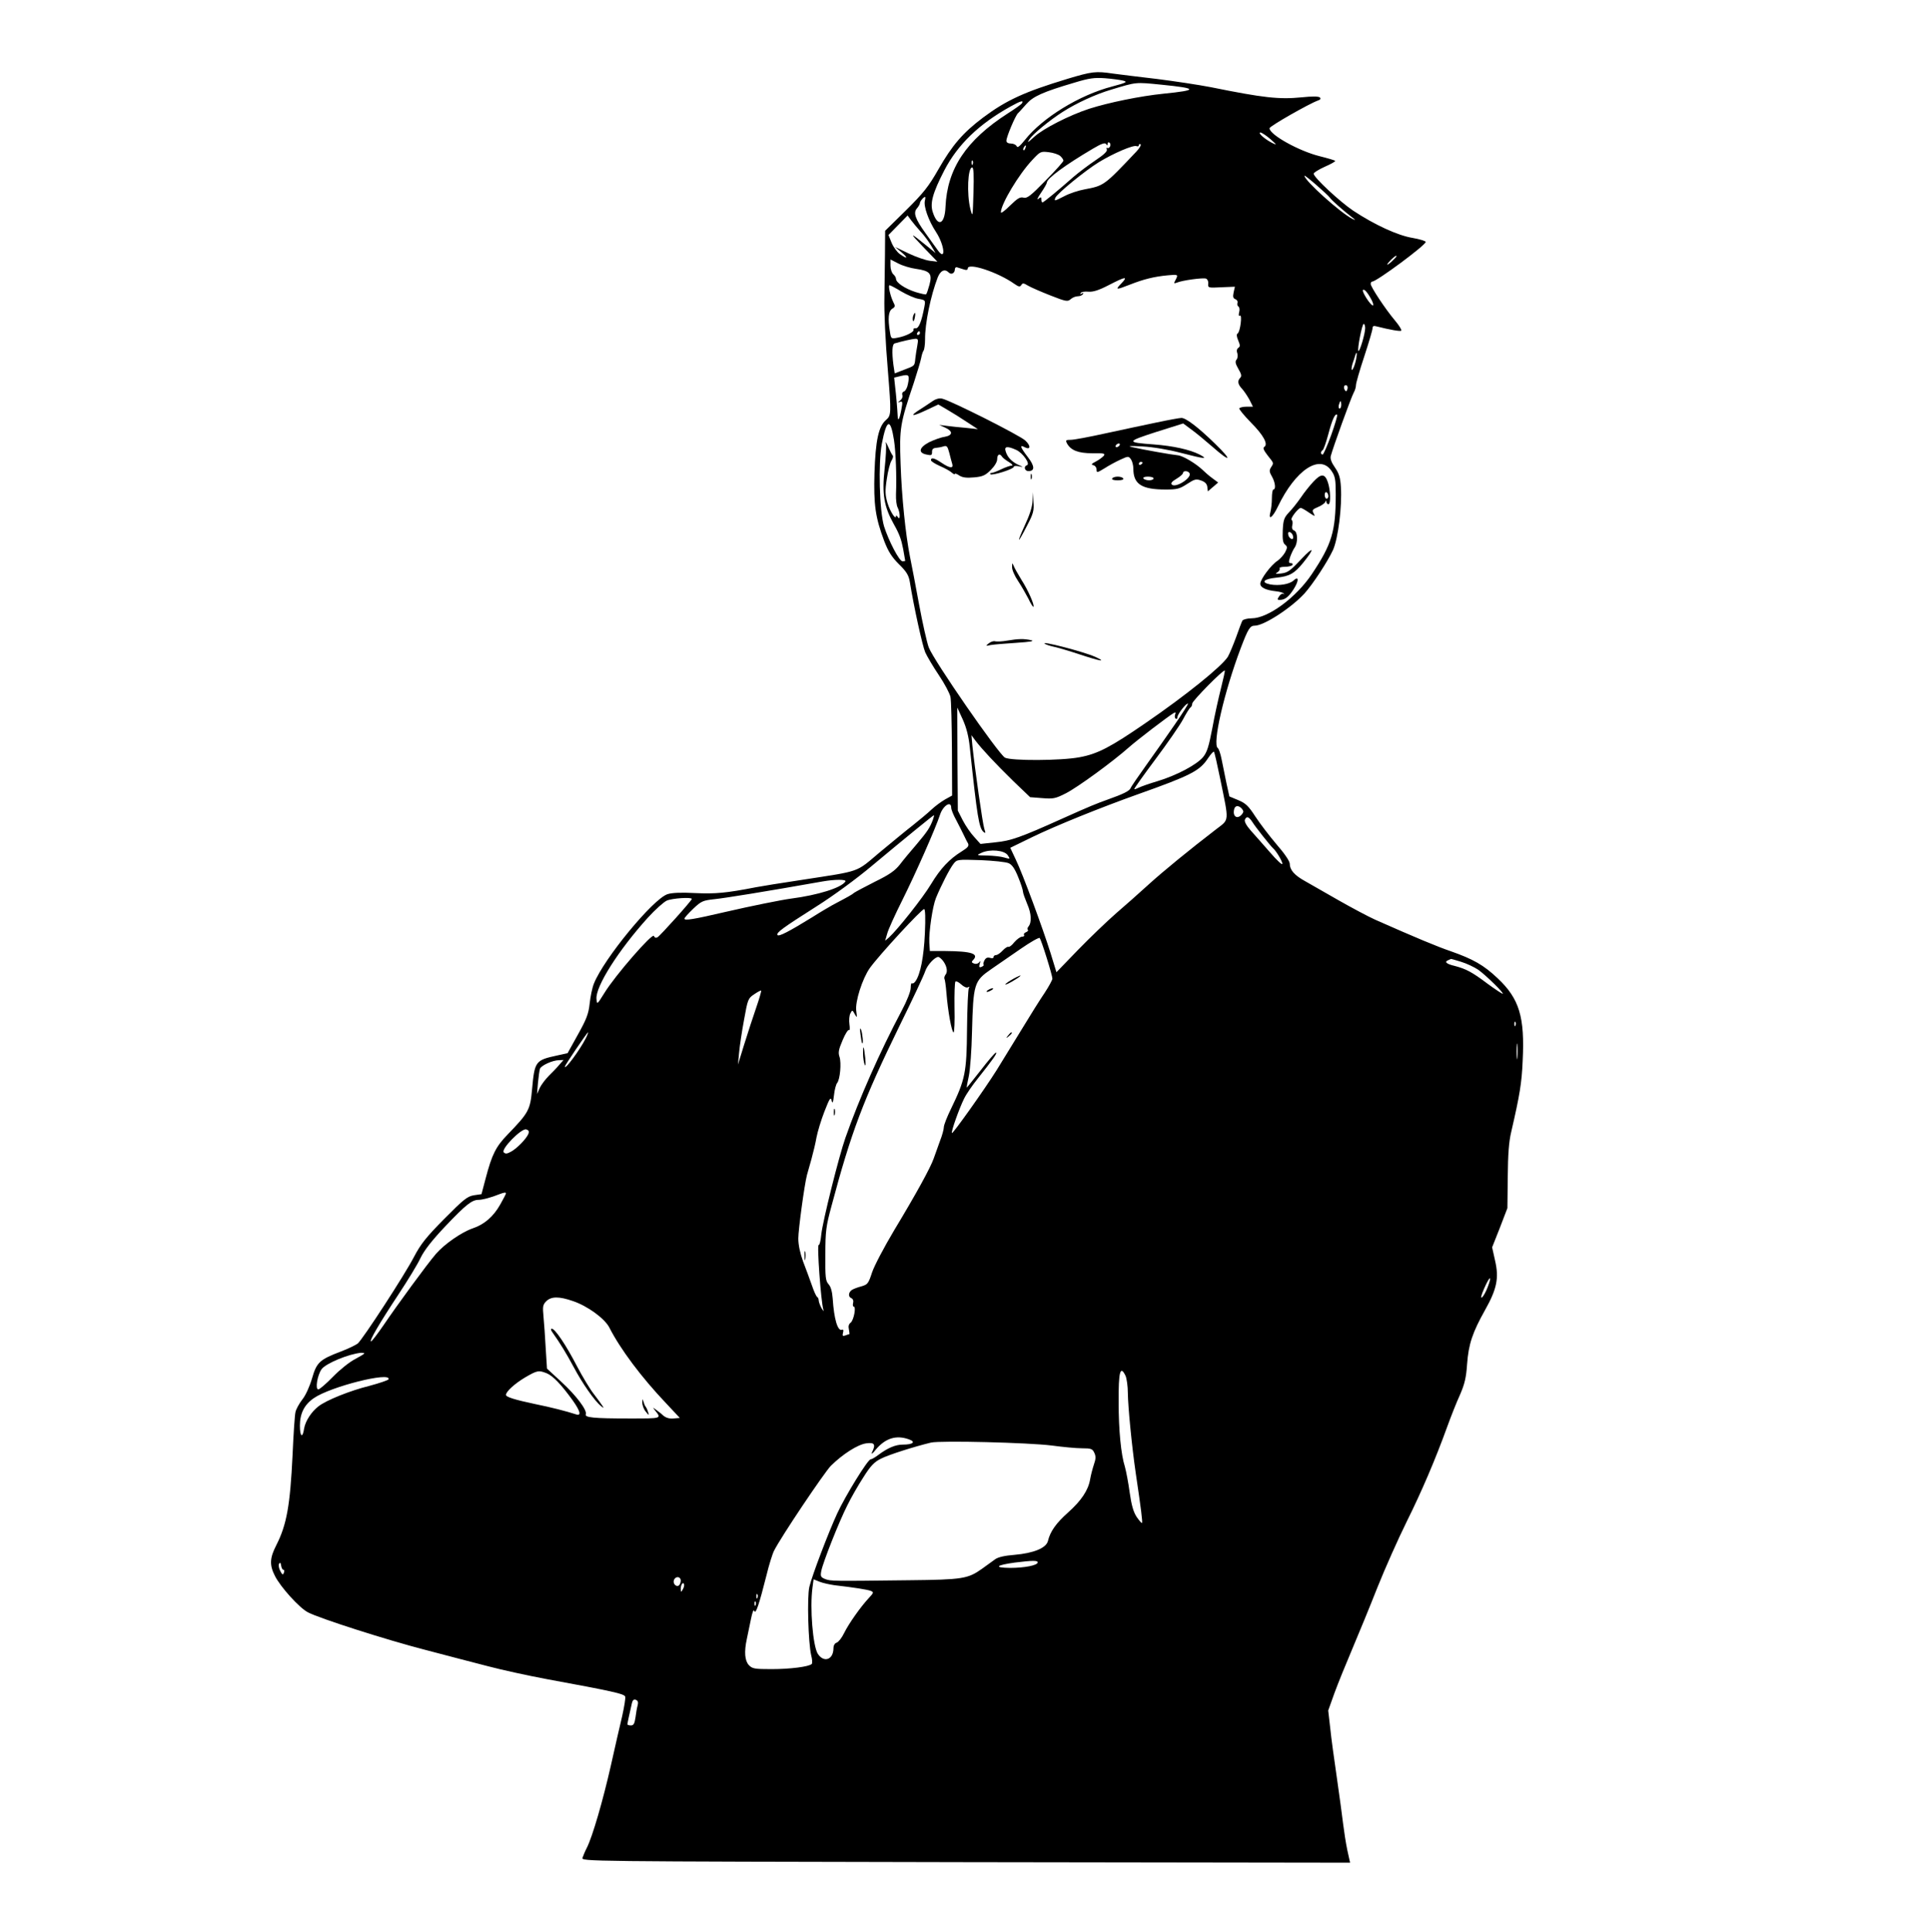 <?xml version="1.0" standalone="no"?>
<!DOCTYPE svg PUBLIC "-//W3C//DTD SVG 20010904//EN"
 "http://www.w3.org/TR/2001/REC-SVG-20010904/DTD/svg10.dtd">
<svg version="1.0" xmlns="http://www.w3.org/2000/svg"
 width="1049pt" height="1050pt" viewBox="0 0 1049 1050"
 preserveAspectRatio="xMidYMid meet">

<g transform="translate(0,1050) scale(0.1,-0.1)"
fill="#000000" stroke="none">
<path d="M5800 10071 c-231 -70 -330 -115 -457 -210 -109 -82 -167 -149 -243
-282 -53 -93 -81 -128 -176 -222 l-113 -111 -1 -135 c-1 -75 -2 -176 -3 -226
-2 -78 5 -236 19 -400 19 -234 18 -242 -10 -267 -41 -35 -57 -111 -63 -288 -5
-173 5 -242 53 -370 22 -57 41 -87 80 -126 41 -40 53 -60 59 -95 22 -137 69
-349 84 -384 10 -22 43 -78 74 -124 31 -46 59 -99 63 -118 4 -19 7 -148 8
-286 l1 -250 -38 -21 c-21 -12 -55 -37 -75 -56 -20 -19 -66 -57 -101 -85 -35
-27 -116 -94 -180 -147 -132 -111 -97 -99 -421 -149 -113 -17 -225 -35 -250
-40 -164 -32 -222 -37 -331 -32 -77 4 -127 2 -151 -6 -79 -26 -347 -352 -400
-486 -9 -22 -19 -71 -23 -108 -6 -56 -17 -85 -64 -169 l-56 -101 -55 -12
c-120 -26 -124 -31 -138 -183 -10 -113 -18 -128 -133 -247 -64 -66 -85 -108
-119 -237 l-23 -87 -41 -6 c-36 -6 -56 -22 -161 -128 -100 -101 -128 -137
-165 -207 -50 -97 -278 -447 -306 -471 -11 -8 -51 -28 -91 -43 -116 -44 -132
-59 -157 -146 -13 -44 -35 -93 -53 -115 -17 -22 -34 -53 -37 -68 -4 -15 -11
-121 -16 -235 -13 -272 -32 -378 -88 -488 -36 -70 -38 -108 -8 -167 29 -59
134 -176 181 -199 63 -33 429 -150 635 -203 118 -31 274 -72 345 -90 72 -19
213 -50 315 -69 359 -66 422 -80 428 -95 3 -7 -5 -55 -16 -105 -12 -50 -40
-172 -62 -271 -43 -190 -100 -386 -130 -445 -10 -19 -20 -44 -24 -55 -6 -20 0
-20 2083 -24 l2089 -3 -15 68 c-8 38 -18 103 -23 144 -5 41 -20 154 -34 250
-14 96 -31 218 -36 270 l-11 95 34 95 c19 52 63 160 97 240 34 80 96 231 137
335 42 105 113 264 158 355 82 165 157 340 222 520 19 52 49 129 68 170 26 60
34 94 39 168 8 108 29 171 98 294 64 114 76 173 54 268 l-16 72 42 106 41 107
2 170 c1 122 6 191 19 245 46 199 57 265 62 385 12 239 -18 338 -136 449 -76
72 -133 104 -255 147 -71 24 -191 74 -410 171 -38 17 -128 65 -200 106 -71 41
-154 88 -182 104 -58 32 -83 61 -83 95 0 13 -29 56 -72 105 -39 46 -91 114
-115 151 -37 57 -52 72 -93 89 l-48 20 -16 72 c-8 39 -20 97 -26 128 -6 32
-16 60 -21 63 -31 20 34 303 125 544 40 105 50 121 76 121 50 0 199 97 271
176 47 53 124 171 154 235 28 62 50 238 43 343 -3 50 -10 73 -32 105 -19 27
-27 48 -23 63 11 43 109 315 125 345 7 12 12 30 12 41 0 10 20 80 45 155 25
76 45 144 45 153 0 12 6 15 23 10 71 -18 128 -28 133 -23 4 3 -11 28 -33 54
-54 64 -133 184 -133 200 0 7 4 13 9 13 23 0 288 196 290 215 1 5 -31 15 -71
22 -81 13 -208 72 -323 148 -73 49 -215 181 -215 201 0 6 28 23 61 38 34 15
59 29 56 32 -3 3 -40 14 -84 25 -113 28 -273 117 -273 152 0 11 216 134 264
151 13 4 16 10 10 16 -7 7 -42 7 -100 1 -121 -12 -206 -3 -492 55 -67 13 -200
33 -295 45 -94 11 -201 24 -237 29 -95 14 -113 12 -250 -29z m304 -9 c26 -7
20 -11 -59 -32 -178 -46 -379 -170 -474 -290 -28 -35 -41 -45 -45 -35 -3 8
-17 15 -31 15 -16 0 -25 6 -25 15 0 21 48 135 63 150 7 6 27 29 46 50 36 41
88 65 261 116 79 24 107 28 165 24 39 -3 83 -9 99 -13z m207 -22 c200 -20 203
-30 14 -49 -128 -13 -298 -48 -405 -82 -107 -35 -249 -107 -298 -152 -36 -33
-42 -36 -27 -14 18 28 109 103 181 149 75 48 179 96 264 121 139 42 130 41
271 27z m-756 -101 c-4 -6 -39 -31 -77 -55 -227 -146 -330 -301 -339 -509 -4
-95 -42 -111 -69 -28 -16 48 -1 104 63 228 73 140 188 251 359 346 56 31 73
36 63 18z m1350 -195 c36 -32 37 -34 10 -21 -40 20 -82 57 -64 57 8 -1 32 -17
54 -36z m-885 -26 c0 7 4 11 10 7 5 -3 7 -12 4 -20 -4 -8 -10 -12 -15 -9 -5 3
-6 -1 -3 -9 3 -10 -18 -29 -63 -59 -37 -25 -90 -65 -118 -89 -85 -75 -163
-139 -169 -139 -3 0 -6 7 -6 16 0 14 -2 15 -17 3 -9 -8 -3 7 15 33 18 26 32
51 32 56 0 22 99 95 250 184 47 28 66 34 72 25 6 -9 8 -9 8 1z m157 -41 c-176
-186 -176 -186 -282 -206 -33 -6 -82 -22 -108 -36 -57 -29 -58 -29 -51 -10 9
23 162 148 237 194 79 48 186 94 204 87 7 -3 13 -1 13 5 0 6 4 8 9 5 5 -3 -5
-21 -22 -39z m-604 18 c-3 -9 -8 -14 -10 -11 -3 3 -2 9 2 15 9 16 15 13 8 -4z
m190 -43 c9 -8 17 -20 17 -25 0 -5 -43 -54 -97 -108 -81 -83 -100 -98 -120
-93 -19 5 -33 -4 -73 -43 -28 -28 -50 -44 -50 -37 0 44 97 207 172 286 42 45
45 46 88 41 25 -3 53 -12 63 -21z m-476 -44 c-3 -8 -6 -5 -6 6 -1 11 2 17 5
13 3 -3 4 -12 1 -19z m4 -155 c-4 -134 -4 -137 -17 -88 -20 82 -14 225 10 225
8 0 10 -41 7 -137z m1937 -27 c8 -13 73 -70 117 -104 25 -19 26 -21 5 -11 -64
32 -260 208 -260 234 0 8 127 -103 138 -119z m-2201 -16 c-8 -31 20 -109 60
-170 48 -73 56 -166 8 -97 -9 12 -37 52 -64 89 -57 79 -69 113 -46 137 8 10
15 22 15 27 0 10 20 34 28 34 2 0 2 -9 -1 -20z m-22 -170 c18 -19 43 -53 56
-75 l24 -40 -43 35 c-98 80 -103 80 -27 1 l80 -83 -42 5 c-23 3 -75 21 -115
40 l-73 35 35 -29 c39 -33 32 -39 -10 -9 -15 11 -35 39 -44 61 l-17 42 52 53
52 53 20 -27 c11 -15 35 -43 52 -62z m2585 -133 c0 -2 -11 -14 -25 -27 -14
-13 -25 -21 -25 -17 0 3 10 15 22 27 21 19 28 24 28 17z m-2611 -68 c76 -11
89 -26 73 -86 -7 -26 -15 -49 -18 -52 -2 -3 -28 3 -58 12 -58 19 -106 51 -106
72 0 7 -7 18 -15 25 -8 7 -15 28 -15 46 l0 34 43 -22 c23 -12 66 -25 96 -29z
m259 -3 c14 -5 22 -3 22 5 0 34 164 -20 254 -84 23 -16 30 -17 37 -6 7 12 13
11 36 -3 15 -9 70 -33 121 -53 86 -34 95 -35 111 -21 10 9 27 16 39 16 11 0
24 5 28 12 5 7 3 8 -6 3 -8 -5 -11 -4 -6 3 3 6 22 9 42 7 25 -2 55 7 111 36
91 47 106 49 68 9 -35 -36 -31 -37 48 -6 71 28 129 43 205 50 56 5 57 5 41
-26 -10 -18 -9 -20 7 -14 31 13 144 28 159 22 8 -3 14 -16 12 -28 -2 -22 0
-23 72 -19 l73 3 -7 -31 c-5 -24 -3 -32 10 -37 9 -4 14 -13 11 -20 -3 -7 0
-16 5 -20 6 -3 8 -17 4 -31 -4 -16 -2 -22 4 -18 14 8 2 -88 -12 -97 -7 -4 -6
-17 3 -38 11 -26 11 -33 1 -40 -8 -5 -11 -16 -6 -29 4 -12 2 -28 -4 -35 -9
-11 -6 -23 10 -51 16 -27 19 -39 10 -48 -16 -16 -14 -35 10 -60 11 -12 29 -39
40 -59 l19 -38 -34 0 c-19 0 -37 -4 -40 -9 -3 -4 26 -39 63 -77 68 -68 96
-119 72 -133 -8 -5 -2 -19 19 -46 35 -44 34 -40 18 -65 -10 -16 -9 -25 5 -49
18 -31 23 -71 8 -71 -4 0 -8 -21 -8 -47 0 -27 -4 -60 -8 -75 -13 -49 12 -31
41 30 95 198 228 287 291 193 20 -29 23 -47 23 -127 0 -202 -21 -271 -130
-434 -86 -128 -238 -240 -327 -240 -23 0 -45 -6 -50 -12 -4 -7 -20 -49 -35
-92 -16 -43 -36 -91 -45 -106 -36 -54 -225 -207 -448 -360 -189 -130 -259
-167 -358 -185 -100 -19 -372 -20 -405 -2 -36 21 -386 526 -414 599 -10 27
-34 133 -53 236 -19 103 -41 219 -49 257 -24 121 -45 324 -51 505 -7 194 -3
218 72 440 19 58 37 119 40 135 3 17 9 35 13 40 4 6 8 33 8 60 -1 87 31 240
69 338 15 37 38 48 60 26 14 -14 33 -3 33 18 0 8 6 13 13 10 6 -2 22 -7 35
-11z m-339 -120 c31 -18 73 -37 94 -40 37 -7 38 -7 31 -44 -15 -79 -30 -117
-47 -116 -9 1 -14 -2 -12 -7 7 -11 -41 -36 -86 -44 -36 -7 -36 -6 -42 32 -12
72 -8 112 12 125 17 10 18 15 6 37 -16 33 -29 91 -20 91 4 0 33 -15 64 -34z
m2557 -48 c8 -16 10 -28 6 -28 -13 0 -62 77 -54 84 7 8 26 -14 48 -56z m-36
-151 c0 -30 -30 -131 -37 -124 -7 8 20 147 29 147 4 0 8 -10 8 -23z m-2420
-27 c0 -5 -5 -10 -11 -10 -5 0 -7 5 -4 10 3 6 8 10 11 10 2 0 4 -4 4 -10z
m-14 -67 c-4 -21 -9 -53 -11 -71 -4 -41 -2 -39 -63 -62 l-49 -19 -7 46 c-9 71
-7 113 7 117 41 12 95 24 111 25 16 1 18 -4 12 -36z m2381 -91 c-6 -23 -14
-42 -19 -42 -4 0 -2 15 3 33 6 17 13 38 15 46 11 33 11 2 1 -37z m-2432 -118
c-3 -19 -13 -38 -21 -41 -9 -3 -13 -12 -9 -21 3 -8 -3 -21 -12 -28 -15 -12
-15 -13 -2 -8 15 5 16 0 8 -42 -10 -54 -19 -68 -20 -33 -2 40 -8 111 -14 160
l-5 47 37 9 c43 10 48 6 38 -43z m2388 -30 c-4 -12 -8 -13 -14 -3 -9 15 -2 32
11 24 5 -3 6 -13 3 -21z m-33 -84 c0 -11 -4 -20 -9 -20 -5 0 -7 9 -4 20 3 11
7 20 9 20 2 0 4 -9 4 -20z m-55 -165 c-21 -58 -42 -105 -46 -105 -12 0 -12 17
0 24 5 3 19 43 31 88 21 79 37 114 48 104 2 -3 -12 -53 -33 -111z m-2376 -26
c10 -64 15 -198 11 -295 -1 -29 3 -61 9 -72 14 -27 15 -74 1 -52 -5 8 -10 11
-10 6 0 -25 -32 24 -46 70 -13 45 -14 66 -4 131 6 43 18 88 25 99 8 12 11 25
7 29 -4 4 -15 25 -25 48 -10 23 -15 31 -12 17 3 -14 0 -76 -7 -138 -15 -138
-3 -206 51 -302 30 -53 40 -82 50 -134 6 -33 11 -61 11 -63 0 -2 -7 -3 -15 -3
-17 0 -75 111 -100 190 -25 84 -32 342 -12 449 26 135 47 141 66 20z m1777
-1350 c-13 -52 -35 -149 -47 -217 -19 -98 -28 -129 -50 -156 -35 -42 -145
-100 -248 -131 -44 -13 -89 -29 -101 -35 -12 -6 -23 -10 -25 -8 -2 2 50 75
115 162 65 87 133 185 150 217 17 32 35 61 40 64 6 4 10 13 10 22 0 14 170
187 177 179 2 -1 -8 -45 -21 -97z m-248 -192 c-40 -58 -110 -158 -156 -222
-45 -63 -85 -121 -87 -128 -6 -15 -40 -32 -125 -62 -61 -22 -92 -34 -250 -105
-222 -100 -276 -119 -358 -127 l-83 -9 -34 38 c-19 20 -47 61 -62 90 l-27 53
-2 280 -1 280 30 -65 c20 -45 32 -92 38 -150 40 -378 50 -440 75 -461 11 -9
12 -6 4 17 -9 27 -52 328 -65 454 l-5 55 22 -30 c36 -47 107 -123 205 -219
l92 -88 65 -5 c60 -5 72 -3 129 26 63 32 254 171 343 250 45 40 210 166 243
186 11 6 13 4 8 -8 -3 -9 -2 -19 3 -22 6 -4 10 1 10 9 0 16 50 79 57 72 2 -2
-29 -51 -69 -109z m244 -299 c49 -240 51 -218 -23 -275 -142 -109 -289 -229
-369 -302 -47 -43 -125 -112 -175 -155 -49 -43 -142 -132 -207 -199 l-116
-120 -32 104 c-43 137 -150 427 -189 508 l-30 64 119 58 c130 63 373 161 575
233 287 102 336 127 381 196 15 22 29 38 32 35 3 -2 18 -69 34 -147z m-1462
-157 c0 -10 12 -40 27 -67 14 -27 32 -62 40 -79 8 -16 18 -38 24 -47 7 -14 1
-23 -33 -44 -68 -42 -116 -93 -168 -179 -45 -75 -181 -246 -228 -289 l-21 -18
11 38 c5 21 43 104 83 184 72 144 181 391 204 462 16 50 61 79 61 39z m1580
-6 c10 -12 10 -18 0 -30 -25 -30 -52 -12 -42 28 5 21 25 22 42 2z m-1680 -61
c-17 -44 -30 -63 -88 -132 -32 -37 -73 -86 -91 -110 -26 -33 -57 -55 -135 -93
-55 -28 -106 -55 -113 -60 -11 -10 -31 -21 -118 -67 -16 -9 -66 -38 -110 -66
-128 -79 -183 -107 -189 -97 -8 13 27 38 214 157 89 56 217 150 299 219 175
146 333 275 337 275 2 0 -1 -12 -6 -26z m1737 -11 c15 -25 99 -131 113 -143
17 -15 50 -70 50 -84 0 -9 -30 19 -67 62 -37 42 -84 96 -105 119 -23 26 -35
48 -32 58 9 22 21 18 41 -12z m-1330 -180 c15 -22 14 -22 -18 -13 -19 6 -61
10 -94 11 -59 1 -60 1 -30 15 46 21 124 14 142 -13z m6 -44 c18 -8 33 -30 51
-75 15 -36 26 -71 26 -79 0 -8 11 -38 23 -67 23 -52 26 -101 6 -124 -5 -6 -6
-14 -2 -17 3 -4 -2 -9 -11 -13 -9 -3 -13 -10 -10 -15 3 -5 -2 -9 -11 -9 -9 0
-28 -14 -42 -30 -13 -17 -28 -28 -32 -25 -5 2 -19 -7 -31 -20 -13 -14 -29 -25
-37 -25 -7 0 -13 -5 -13 -11 0 -6 -8 -8 -19 -4 -14 4 -23 0 -30 -13 -6 -11 -8
-22 -5 -24 3 -3 -2 -8 -11 -12 -13 -5 -15 -1 -10 17 5 16 4 18 -3 8 -6 -8 -17
-11 -28 -7 -13 5 -15 9 -6 18 35 35 -6 49 -149 50 l-85 0 -3 45 c-3 59 18 199
36 243 27 66 75 160 95 185 19 25 21 25 147 21 70 -3 139 -10 154 -17z m-888
-99 c-21 -34 -149 -74 -295 -93 -53 -7 -221 -41 -355 -72 -176 -41 -225 -49
-225 -37 0 5 22 29 48 54 44 42 53 45 117 52 57 6 275 41 585 96 68 12 132 12
125 0z m-835 -95 c0 -9 -171 -199 -186 -208 -9 -5 -16 -3 -20 7 -7 19 -211
-215 -269 -310 -40 -64 -40 -64 -43 -33 -7 66 119 265 279 442 40 44 86 85
103 93 30 13 136 20 136 9z m1267 -187 c-6 -128 -24 -221 -51 -260 -7 -10 -16
-15 -19 -11 -4 3 -7 -8 -7 -25 0 -18 -20 -70 -49 -124 -118 -222 -232 -480
-306 -691 -35 -99 -123 -451 -131 -524 -3 -35 -10 -61 -14 -58 -11 7 12 -308
25 -351 4 -12 1 -10 -9 6 -8 14 -15 33 -16 42 0 9 -4 18 -8 20 -5 2 -18 30
-29 63 -12 33 -33 92 -48 130 -16 44 -26 90 -26 125 0 48 33 291 47 345 3 11
14 49 24 85 10 36 23 90 28 120 6 31 25 94 43 140 28 72 34 81 39 60 5 -20 8
-13 13 29 3 29 11 59 17 66 16 19 24 109 13 142 -8 23 -5 40 17 91 14 34 30
59 35 55 4 -5 5 10 2 31 -3 21 -1 48 5 59 10 20 11 20 24 -4 13 -22 13 -21 8
18 -7 49 33 175 74 233 52 72 281 320 295 320 6 0 8 -48 4 -132z m662 -133
c17 -54 31 -105 31 -113 0 -7 -19 -42 -42 -77 -24 -35 -81 -126 -127 -202 -47
-76 -107 -174 -134 -218 -66 -105 -238 -347 -243 -342 -6 6 40 135 66 187 12
25 46 74 75 110 81 102 108 140 98 140 -5 0 -42 -43 -82 -95 -41 -52 -75 -95
-76 -95 -2 0 3 29 11 64 7 34 15 141 17 237 7 265 11 278 105 343 37 25 109
75 161 111 52 36 98 62 102 58 4 -5 21 -53 38 -108z m-567 -12 c23 -27 31 -62
18 -78 -6 -8 -9 -18 -7 -23 3 -4 8 -39 11 -77 8 -101 29 -215 39 -215 4 0 7
61 5 135 -1 74 1 137 5 141 4 4 18 -3 31 -15 15 -14 30 -20 37 -16 8 5 10 4 5
-4 -4 -6 -9 -107 -10 -224 -2 -237 -10 -273 -87 -432 -21 -43 -39 -88 -39
-100 0 -11 -9 -45 -21 -75 -11 -30 -26 -73 -34 -95 -18 -51 -93 -188 -216
-392 -53 -89 -107 -191 -119 -227 -20 -61 -24 -66 -58 -76 -20 -5 -43 -14 -51
-19 -20 -13 -22 -38 -4 -45 9 -4 13 -14 10 -26 -3 -11 -1 -20 3 -20 15 0 0
-74 -16 -87 -11 -8 -14 -20 -10 -37 3 -15 4 -26 2 -26 -2 0 -12 -3 -22 -7 -14
-5 -16 -2 -12 15 4 13 2 19 -6 16 -23 -9 -43 59 -50 169 -3 39 -10 65 -23 79
-16 18 -18 37 -17 162 0 126 4 154 33 261 108 405 172 574 368 976 72 146 136
282 142 302 11 33 52 77 71 77 4 0 14 -8 22 -17z m2818 -9 c30 -9 73 -29 95
-44 42 -30 144 -130 132 -130 -4 0 -40 24 -80 53 -86 65 -119 82 -180 98 -47
11 -59 23 -34 32 6 3 12 6 13 6 0 1 25 -6 54 -15z m-3830 -250 c-17 -49 -46
-138 -65 -199 l-34 -110 6 63 c3 35 15 116 27 180 20 112 22 117 55 139 19 13
36 22 38 20 2 -2 -10 -44 -27 -93z m4127 -96 c-3 -8 -6 -5 -6 6 -1 11 2 17 5
13 3 -3 4 -12 1 -19z m-5053 -70 c-34 -66 -114 -174 -114 -154 0 7 121 186
126 186 2 0 -3 -14 -12 -32z m5063 -105 c-2 -21 -4 -6 -4 32 0 39 2 55 4 38 2
-18 2 -50 0 -70z m-5208 -40 c-13 -16 -39 -42 -56 -59 -18 -18 -40 -47 -49
-65 l-15 -34 5 61 c3 33 8 68 11 77 8 18 69 46 104 46 l24 1 -24 -27z m-167
-374 c-10 -26 -63 -81 -96 -98 -20 -11 -29 -12 -38 -3 -17 17 96 132 122 125
13 -4 17 -10 12 -24z m-122 -324 c0 -3 -14 -30 -31 -60 -37 -66 -87 -109 -150
-130 -59 -20 -153 -85 -199 -138 -47 -54 -213 -281 -286 -389 -33 -48 -63 -87
-67 -87 -13 -1 45 98 148 254 51 77 106 167 121 200 20 41 62 95 134 171 112
118 145 144 181 144 21 0 70 13 114 31 24 9 35 11 35 4z m5336 -509 c-9 -24
-23 -50 -31 -56 -9 -7 -4 13 12 49 30 69 45 75 19 7z m-4972 -76 c80 -27 173
-95 198 -144 59 -116 173 -269 308 -411 l75 -80 -34 -3 c-22 -2 -40 3 -55 15
-11 11 -30 25 -41 33 -19 14 -19 14 -4 -5 35 -44 37 -43 -138 -43 -198 0 -246
5 -239 23 8 22 -52 102 -134 177 l-77 71 -7 111 c-3 61 -9 139 -12 172 -5 54
-4 64 15 83 27 27 70 27 145 1z m-1134 -285 c0 -2 -23 -16 -51 -31 -28 -14
-82 -57 -119 -95 -37 -38 -73 -69 -80 -69 -18 0 -5 78 18 110 24 32 148 83
215 89 9 0 17 -1 17 -4z m993 -108 c34 -15 78 -61 140 -147 41 -58 48 -85 19
-76 -55 18 -138 39 -222 56 -114 24 -160 39 -160 50 0 18 47 61 104 95 67 39
74 40 119 22z m3145 -14 c6 -15 12 -56 12 -92 1 -77 22 -292 43 -436 29 -195
38 -267 34 -271 -2 -2 -15 13 -29 33 -18 28 -28 63 -38 133 -7 52 -19 115 -26
140 -21 66 -34 197 -34 351 -1 167 9 203 38 142z m-4006 -18 c-2 -5 -49 -21
-105 -36 -105 -26 -234 -78 -276 -111 -39 -30 -71 -80 -78 -120 -8 -56 -23
-46 -23 15 0 66 24 114 75 149 90 63 421 146 407 103z m2827 -326 c41 -14 24
-29 -32 -29 -40 0 -82 -18 -133 -56 -17 -13 -36 -24 -42 -24 -15 0 -138 -199
-182 -295 -47 -102 -136 -335 -151 -398 -13 -55 -6 -304 10 -372 6 -22 7 -43
3 -47 -15 -15 -117 -28 -218 -28 -93 0 -105 2 -124 22 -22 24 -26 72 -11 141
5 23 15 71 22 106 8 41 15 58 19 47 7 -21 26 35 66 194 14 58 33 118 41 133
38 76 273 425 309 462 64 63 146 116 193 122 45 6 52 -6 30 -50 -5 -12 5 -5
22 17 52 61 110 79 178 55z m778 -34 c59 -8 133 -15 164 -15 50 0 57 -3 67
-25 9 -19 8 -33 -2 -62 -7 -21 -17 -58 -21 -82 -10 -59 -48 -116 -121 -181
-63 -56 -96 -102 -108 -153 -9 -39 -78 -67 -182 -76 -51 -4 -89 -12 -105 -24
-13 -9 -46 -33 -72 -52 -76 -54 -105 -59 -397 -62 -418 -5 -423 -5 -454 6 -25
10 -28 15 -22 45 9 46 96 267 142 357 20 41 59 109 87 152 39 62 59 83 96 101
41 21 180 65 271 87 52 12 532 0 657 -16z m-77 -635 c0 -16 -71 -30 -150 -30
-91 1 -77 15 26 29 97 12 124 12 124 1z m-4100 -40 c5 0 7 -7 3 -16 -5 -14 -9
-12 -20 10 -8 15 -10 32 -6 39 5 8 9 5 11 -10 2 -13 7 -23 12 -23z m2160 -59
c0 -11 -5 -23 -11 -27 -15 -9 -33 12 -26 30 9 23 37 20 37 -3z m835 -25 c105
-12 181 -24 198 -31 17 -7 16 -10 -11 -39 -44 -47 -109 -139 -134 -190 -12
-25 -30 -48 -40 -52 -11 -3 -18 -15 -18 -32 -1 -61 -52 -79 -85 -29 -27 43
-44 250 -29 360 l6 45 32 -13 c17 -7 54 -15 81 -19z m-824 -23 c-10 -17 -10
-16 -11 3 0 23 13 41 18 25 2 -6 -1 -18 -7 -28z m406 -45 c-3 -8 -6 -5 -6 6
-1 11 2 17 5 13 3 -3 4 -12 1 -19z m-10 -40 c-3 -8 -6 -5 -6 6 -1 11 2 17 5
13 3 -3 4 -12 1 -19z m-641 -544 c-4 -13 -9 -43 -12 -67 -5 -33 -10 -43 -25
-43 -10 0 -19 3 -19 6 0 5 12 61 25 117 4 15 10 20 21 16 11 -4 14 -13 10 -29z"/>
<path d="M5070 8321 c-14 -10 -45 -30 -68 -45 -62 -39 -46 -42 32 -5 l66 31
48 -28 c26 -15 74 -45 107 -67 l60 -39 -65 7 c-36 3 -83 8 -105 11 l-40 5 33
-15 c43 -20 41 -42 -5 -50 -21 -3 -58 -17 -83 -29 -55 -29 -61 -58 -14 -67 26
-6 30 -4 30 14 -1 14 6 21 19 22 11 1 30 4 42 8 19 6 23 2 33 -36 6 -24 13
-51 16 -60 7 -25 -15 -22 -58 7 -40 27 -58 31 -58 14 0 -5 21 -19 48 -31 26
-11 55 -27 65 -36 9 -8 17 -12 17 -7 0 4 11 0 24 -9 18 -11 39 -14 81 -10 46
4 61 11 90 40 21 21 35 44 35 59 0 26 14 33 26 14 3 -6 20 -19 38 -30 17 -10
24 -19 15 -19 -8 0 -34 -9 -57 -20 -22 -11 -47 -20 -53 -20 -7 0 -9 -3 -6 -7
9 -9 127 28 127 40 0 5 12 7 28 3 27 -5 27 -5 -3 8 -36 17 -60 42 -69 74 -9
27 10 29 58 7 36 -17 77 -76 58 -83 -20 -6 -13 -32 8 -32 36 0 34 28 -4 77
-40 52 -46 69 -17 53 33 -17 35 7 4 36 -29 28 -409 219 -453 228 -16 3 -34 -2
-50 -13z"/>
<path d="M6285 8204 c-66 -14 -191 -40 -277 -59 -86 -19 -171 -35 -188 -35
-27 0 -29 -2 -21 -19 21 -38 61 -54 138 -54 63 1 72 -1 62 -14 -7 -8 -26 -22
-43 -31 -24 -12 -27 -17 -13 -20 9 -2 17 -12 17 -23 0 -19 2 -19 43 6 23 15
62 36 86 47 43 20 45 20 58 2 7 -10 13 -33 13 -51 0 -84 45 -113 176 -113 62
0 76 4 116 30 40 26 49 29 76 19 21 -7 32 -18 34 -35 l3 -24 28 24 28 24 -31
23 c-18 13 -41 33 -53 45 -38 36 -107 77 -135 80 -33 3 -191 31 -247 44 -30 7
-16 8 55 4 57 -3 140 -17 209 -35 131 -34 150 -35 101 -9 -53 27 -143 47 -249
55 -151 11 -150 15 14 68 l146 46 43 -32 c24 -17 76 -60 115 -94 101 -89 112
-78 15 16 -92 90 -160 141 -183 140 -9 0 -70 -11 -136 -25z m-200 -124 c-3 -5
-11 -10 -16 -10 -6 0 -7 5 -4 10 3 6 11 10 16 10 6 0 7 -4 4 -10z m125 -94 c0
-3 -4 -8 -10 -11 -5 -3 -10 -1 -10 4 0 6 5 11 10 11 6 0 10 -2 10 -4z m255
-57 c16 -24 -75 -83 -96 -62 -7 7 1 17 25 31 20 12 36 26 36 32 0 13 27 13 35
-1z m-195 -29 c0 -5 -11 -10 -24 -10 -14 0 -28 5 -31 10 -4 6 7 10 24 10 17 0
31 -4 31 -10z"/>
<path d="M5602 7910 c0 -14 2 -19 5 -12 2 6 2 18 0 25 -3 6 -5 1 -5 -13z"/>
<path d="M7139 7883 c-20 -21 -51 -60 -69 -87 -18 -26 -47 -63 -64 -80 -27
-29 -31 -41 -34 -98 -2 -48 1 -68 12 -77 14 -12 14 -16 1 -42 -9 -16 -27 -36
-41 -46 -35 -22 -94 -101 -94 -125 0 -21 31 -35 85 -41 19 -2 38 -7 42 -12 5
-4 3 -6 -2 -2 -6 3 -16 -3 -23 -14 -10 -15 -10 -19 2 -19 30 0 49 15 77 58 30
47 29 75 -1 47 -22 -20 -78 -29 -125 -21 -55 11 -37 30 33 37 70 7 97 22 145
81 65 81 59 93 -10 20 -58 -62 -74 -74 -108 -78 -32 -4 -37 -3 -22 6 9 6 15
15 12 21 -4 5 10 9 29 9 19 0 38 5 41 10 3 6 -1 10 -9 10 -12 0 -13 5 -4 33 6
17 17 41 25 52 18 27 17 84 -3 92 -10 4 -14 13 -10 29 3 12 2 25 -4 29 -9 6
36 65 50 65 4 0 24 -11 44 -25 33 -22 36 -23 26 -5 -10 18 -7 22 24 35 19 8
36 20 39 27 4 10 6 10 6 1 1 -7 6 -13 11 -13 14 0 12 77 -3 120 -16 47 -36 48
-78 3z m81 -79 c0 -8 -4 -14 -10 -14 -5 0 -10 9 -10 21 0 11 5 17 10 14 6 -3
10 -13 10 -21z m-192 -218 c3 -12 -1 -17 -10 -14 -7 3 -15 13 -16 22 -3 12 1
17 10 14 7 -3 15 -13 16 -22z"/>
<path d="M6045 7900 c-4 -6 8 -10 30 -10 22 0 34 4 30 10 -3 6 -17 10 -30 10
-13 0 -27 -4 -30 -10z"/>
<path d="M5612 7778 c-1 -32 -16 -78 -43 -135 -47 -103 -38 -100 15 4 32 61
37 79 33 125 l-3 53 -2 -47z"/>
<path d="M5501 7419 c-1 -15 14 -49 33 -77 18 -27 43 -71 56 -96 12 -26 24
-45 27 -43 7 8 -29 90 -65 146 -18 30 -38 64 -42 75 -8 19 -9 19 -9 -5z"/>
<path d="M5475 7019 c-27 -5 -57 -6 -66 -4 -8 3 -24 -2 -35 -11 -18 -15 -18
-15 11 -9 17 3 80 8 140 12 75 5 100 9 80 14 -40 9 -70 8 -130 -2z"/>
<path d="M5680 7001 c8 -5 31 -12 50 -16 19 -4 81 -22 138 -41 112 -37 152
-44 84 -13 -63 28 -306 91 -272 70z"/>
<path d="M4964 8785 c-3 -8 -4 -20 -2 -27 3 -7 7 -1 10 15 6 29 1 36 -8 12z"/>
<path d="M4677 4880 c3 -25 7 -47 9 -49 8 -9 2 55 -6 74 -6 13 -7 5 -3 -25z"/>
<path d="M4691 4774 c0 -21 4 -48 9 -59 5 -12 6 1 3 35 -7 66 -13 79 -12 24z"/>
<path d="M4532 4455 c0 -16 2 -22 5 -12 2 9 2 23 0 30 -3 6 -5 -1 -5 -18z"/>
<path d="M4373 3675 c0 -22 2 -30 4 -17 2 12 2 30 0 40 -3 9 -5 -1 -4 -23z"/>
<path d="M5495 5174 c-22 -13 -35 -24 -30 -24 6 0 28 11 50 25 22 13 36 24 30
24 -5 -1 -28 -12 -50 -25z"/>
<path d="M5370 5120 c-8 -5 -10 -10 -5 -10 6 0 17 5 25 10 8 5 11 10 5 10 -5
0 -17 -5 -25 -10z"/>
<path d="M5479 4873 c-13 -16 -12 -17 4 -4 16 13 21 21 13 21 -2 0 -10 -8 -17
-17z"/>
<path d="M3004 3258 c41 -58 73 -110 115 -188 45 -85 113 -183 147 -210 16
-13 17 -13 9 0 -5 8 -26 37 -46 63 -21 26 -63 96 -94 155 -60 116 -119 202
-136 202 -7 0 -5 -9 5 -22z"/>
<path d="M3491 2879 c0 -15 8 -37 19 -50 17 -21 19 -21 13 -4 -3 11 -9 25 -13
30 -5 6 -10 19 -13 30 -4 16 -5 14 -6 -6z"/>
</g>
</svg>

